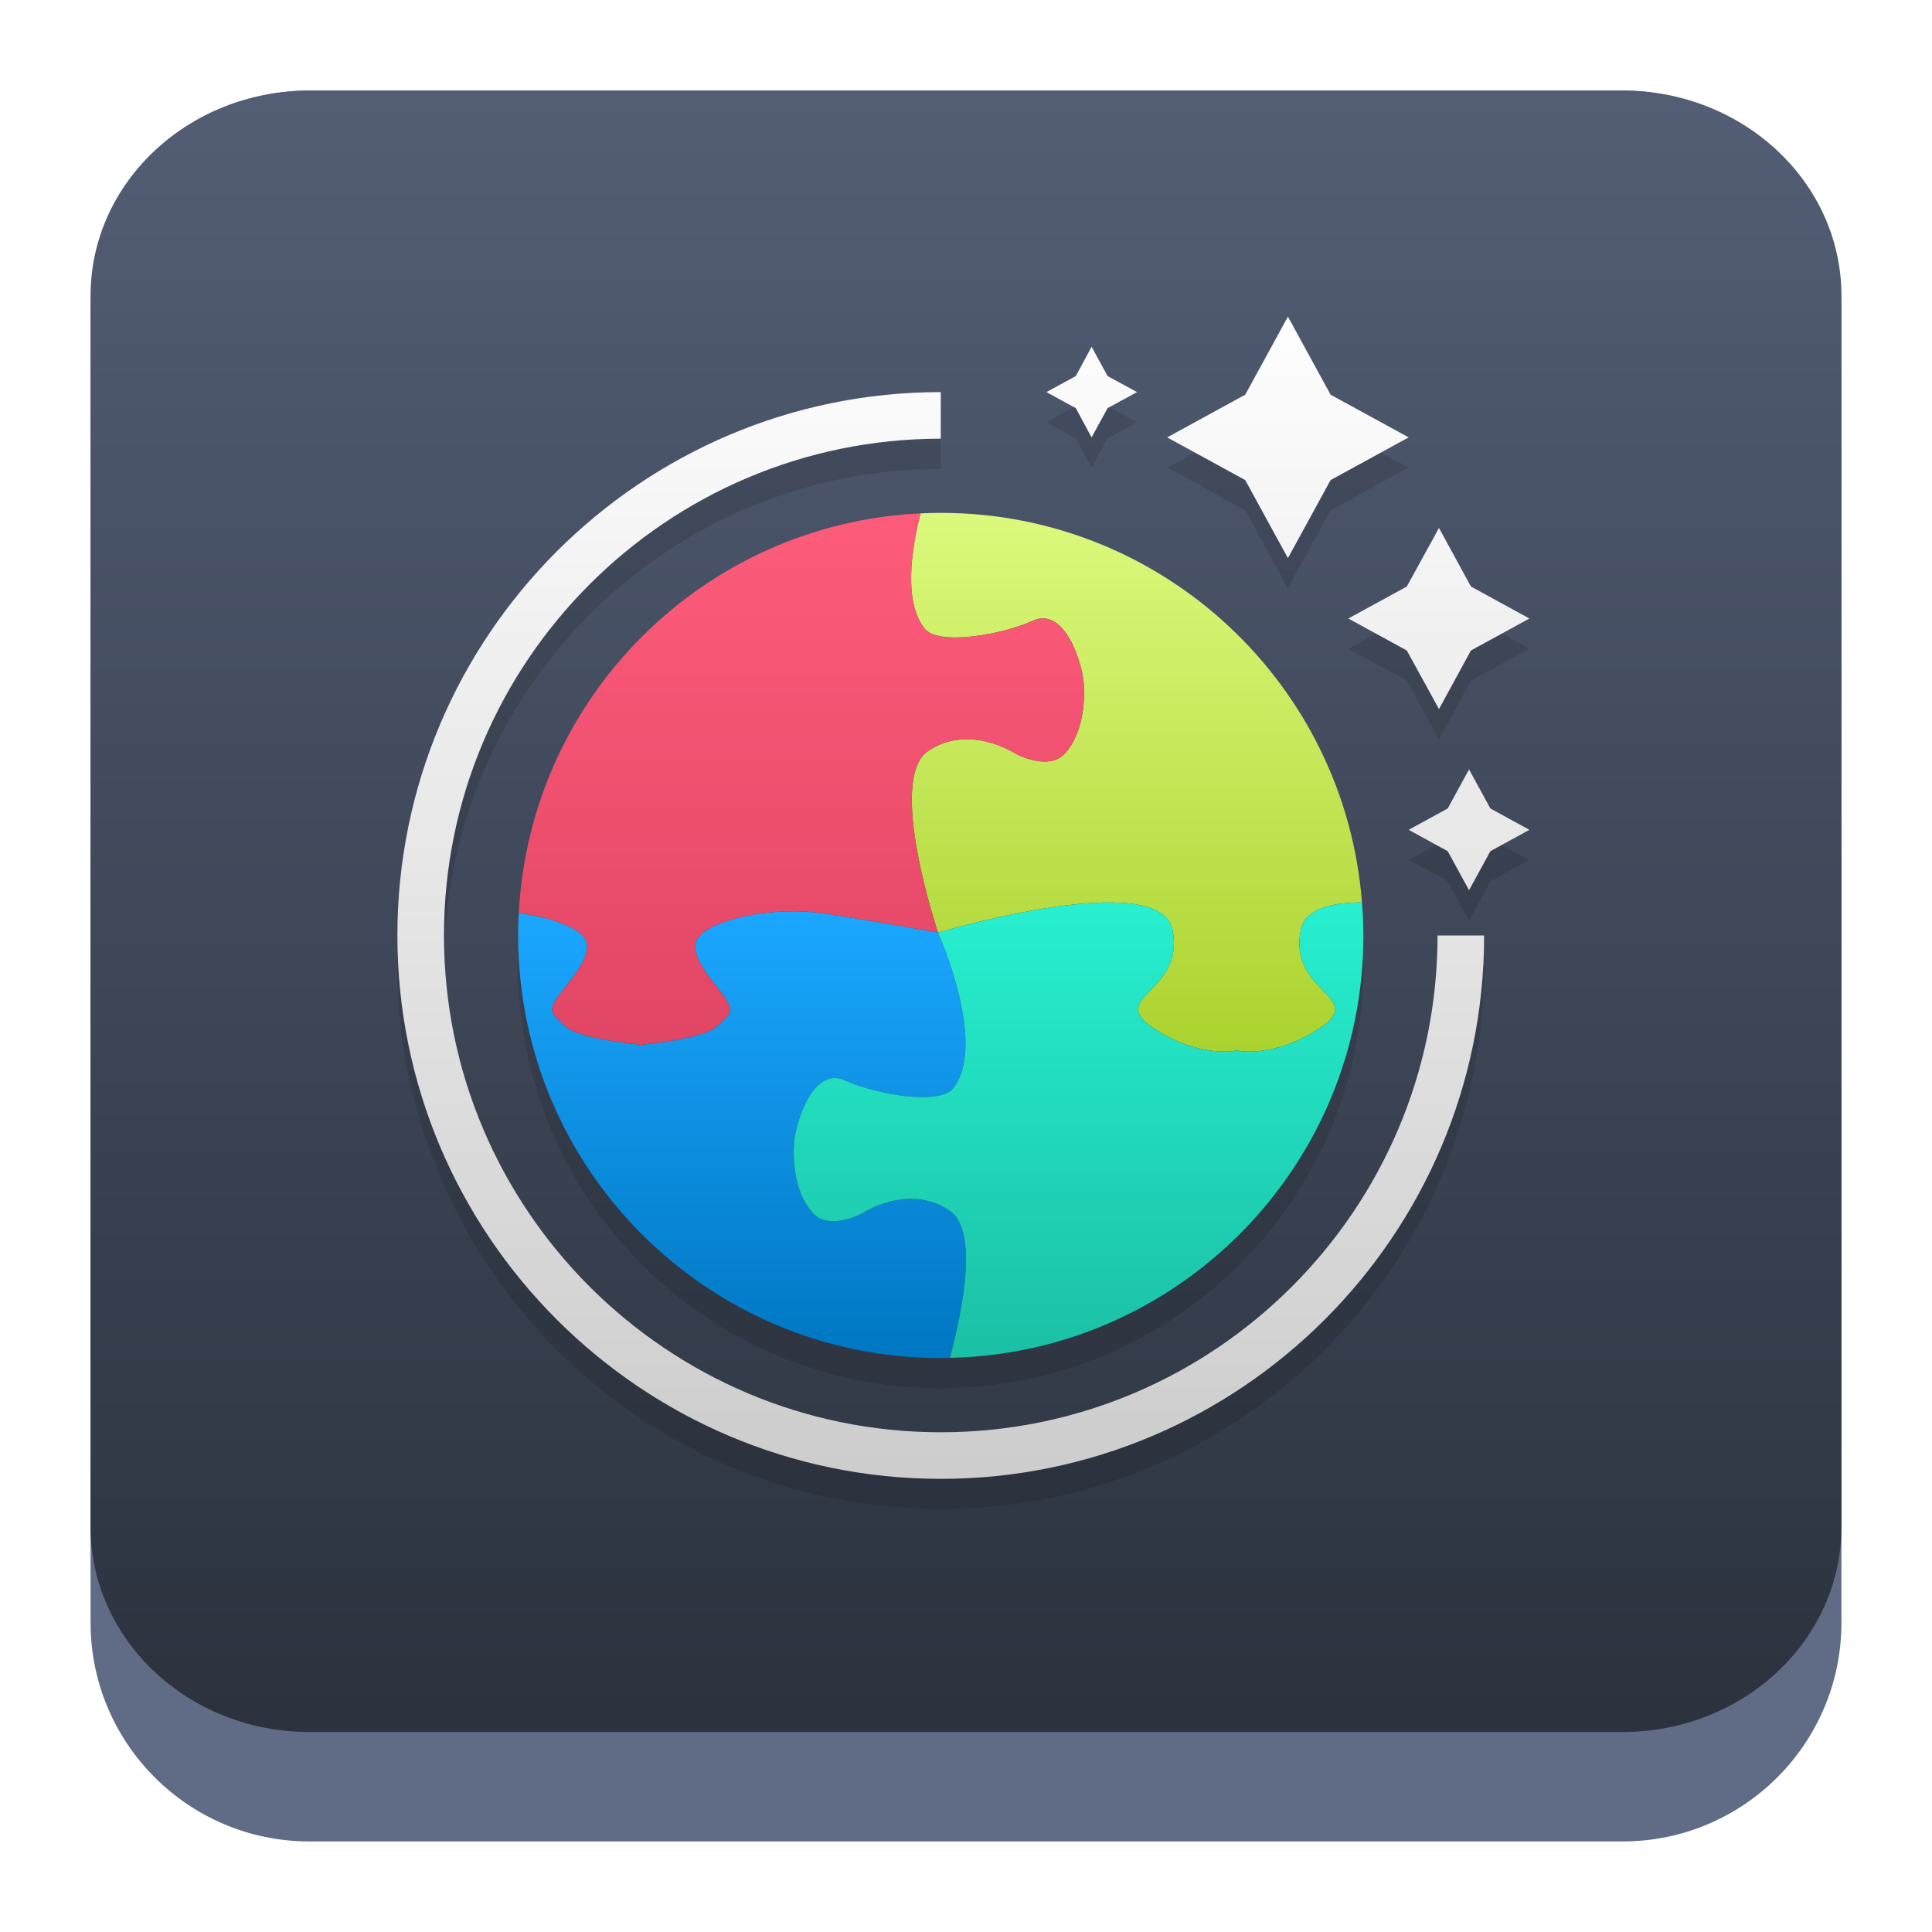 <?xml version="1.0" encoding="UTF-8" standalone="no"?>
<svg
   width="64"
   height="64"
   version="1"
   id="svg53"
   sodipodi:docname="photoflare.svg"
   inkscape:version="1.2.1 (9c6d41e410, 2022-07-14)"
   xmlns:inkscape="http://www.inkscape.org/namespaces/inkscape"
   xmlns:sodipodi="http://sodipodi.sourceforge.net/DTD/sodipodi-0.dtd"
   xmlns:xlink="http://www.w3.org/1999/xlink"
   xmlns="http://www.w3.org/2000/svg"
   xmlns:svg="http://www.w3.org/2000/svg">
  <sodipodi:namedview
     id="namedview55"
     pagecolor="#ffffff"
     bordercolor="#666666"
     borderopacity="1.0"
     inkscape:showpageshadow="2"
     inkscape:pageopacity="0.0"
     inkscape:pagecheckerboard="0"
     inkscape:deskcolor="#d1d1d1"
     showgrid="false"
     inkscape:zoom="3.6875"
     inkscape:cx="32"
     inkscape:cy="32.135593"
     inkscape:window-width="1920"
     inkscape:window-height="1008"
     inkscape:window-x="0"
     inkscape:window-y="0"
     inkscape:window-maximized="1"
     inkscape:current-layer="svg53" />
  <defs
     id="defs35">
    <linearGradient
       id="f"
       x1="26.678"
       x2="26.678"
       y1="35.381"
       y2="17.782"
       gradientUnits="userSpaceOnUse"
       gradientTransform="translate(-99.214,-19.812)">
      <stop
         stop-color="#e14664"
         offset="0"
         id="stop2" />
      <stop
         stop-color="#ff5c7b"
         offset="1"
         id="stop4" />
    </linearGradient>
    <linearGradient
       id="e"
       x1="37.2"
       x2="37.2"
       y1="36.124"
       y2="18.096"
       gradientUnits="userSpaceOnUse"
       gradientTransform="translate(-99.214,-19.812)">
      <stop
         stop-color="#aad22d"
         offset="0"
         id="stop7" />
      <stop
         stop-color="#dbf97c"
         offset="1"
         id="stop9" />
    </linearGradient>
    <linearGradient
       id="d"
       x1="23.688"
       x2="23.688"
       y1="45.978"
       y2="31.186"
       gradientUnits="userSpaceOnUse"
       gradientTransform="translate(-99.214,-19.812)">
      <stop
         stop-color="#0077c2"
         offset="0"
         id="stop12" />
      <stop
         stop-color="#1ba7ff"
         offset="1"
         id="stop14" />
    </linearGradient>
    <linearGradient
       id="g"
       x1="34.38"
       x2="34.38"
       y1="46.935"
       y2="30.814"
       gradientUnits="userSpaceOnUse"
       gradientTransform="translate(-99.214,-19.812)">
      <stop
         stop-color="#1abda2"
         offset="0"
         id="stop17" />
      <stop
         stop-color="#27f1d1"
         stop-opacity=".996"
         offset="1"
         id="stop19" />
    </linearGradient>
    <linearGradient
       id="c"
       x1="33.19"
       x2="33.19"
       y1="50.47"
       y2="11.676"
       gradientUnits="userSpaceOnUse"
       gradientTransform="translate(-99.214,-19.812)">
      <stop
         stop-color="#ccc"
         offset="0"
         id="stop22" />
      <stop
         stop-color="#fff"
         stop-opacity=".995"
         offset="1"
         id="stop24" />
    </linearGradient>
    <linearGradient
       id="a"
       x1="7.937"
       x2="7.937"
       y1="15.081"
       y2="1.852"
       gradientTransform="scale(3.78)"
       gradientUnits="userSpaceOnUse">
      <stop
         stop-color="#2e2e2e"
         offset="0"
         id="stop27" />
      <stop
         stop-color="#505050"
         offset="1"
         id="stop29" />
    </linearGradient>
    <filter
       id="b"
       x="-0.049"
       y="-0.047"
       width="1.097"
       height="1.095"
       color-interpolation-filters="sRGB">
      <feGaussianBlur
         stdDeviation=".76"
         id="feGaussianBlur32" />
    </filter>
    <linearGradient
       inkscape:collect="always"
       xlink:href="#linearGradient22063"
       id="linearGradient22065"
       x1="-14"
       y1="6"
       x2="-14"
       y2="-10"
       gradientUnits="userSpaceOnUse"
       gradientTransform="matrix(3.625,0,0,3.625,82.75,39.25)" />
    <linearGradient
       inkscape:collect="always"
       id="linearGradient22063">
      <stop
         style="stop-color:#292f3a;stop-opacity:1;"
         offset="0"
         id="stop22059" />
      <stop
         style="stop-color:#535e75;stop-opacity:1;"
         offset="1"
         id="stop22061" />
    </linearGradient>
    <linearGradient
       id="e-3"
       y1="543.8"
       y2="503.8"
       x2="0"
       gradientUnits="userSpaceOnUse"
       gradientTransform="matrix(1.469,0,0,1.469,-568.087,-738.871)">
      <stop
         stop-color="#2f3943"
         id="stop218" />
      <stop
         offset="1"
         stop-color="#808c9b"
         id="stop220" />
    </linearGradient>
    <linearGradient
       id="b-6"
       y1="540.8"
       y2="536.8"
       gradientUnits="userSpaceOnUse"
       x2="0">
      <stop
         stop-color="#2f3943"
         id="stop207" />
      <stop
         offset="1"
         stop-color="#4d5662"
         id="stop209" />
    </linearGradient>
    <linearGradient
       id="c-7"
       y1="537.8"
       y2="538.8"
       x2="0"
       gradientUnits="userSpaceOnUse">
      <stop
         stop-color="#197cf1"
         id="stop212" />
      <stop
         offset="1"
         stop-color="#21c9fb"
         id="stop214" />
    </linearGradient>
    <linearGradient
       id="linearGradient523"
       y1="540.8"
       y2="536.8"
       gradientUnits="userSpaceOnUse"
       x2="0">
      <stop
         stop-color="#2f3943"
         id="stop519" />
      <stop
         offset="1"
         stop-color="#4d5662"
         id="stop521" />
    </linearGradient>
    <linearGradient
       xlink:href="#c-7"
       id="d-5"
       y1="539.8"
       y2="538.8"
       gradientUnits="userSpaceOnUse"
       x2="0"
       gradientTransform="matrix(1.469,0,0,1.469,-568.087,-845.323)" />
    <linearGradient
       id="linearGradient530"
       y1="537.8"
       y2="538.8"
       x2="0"
       gradientUnits="userSpaceOnUse">
      <stop
         stop-color="#197cf1"
         id="stop526" />
      <stop
         offset="1"
         stop-color="#21c9fb"
         id="stop528" />
    </linearGradient>
    <filter
       id="b-3"
       x="-0.049"
       y="-0.047"
       width="1.097"
       height="1.095"
       color-interpolation-filters="sRGB">
      <feGaussianBlur
         stdDeviation=".76"
         id="feGaussianBlur32-6" />
    </filter>
    <linearGradient
       inkscape:collect="always"
       xlink:href="#c"
       id="linearGradient1121"
       gradientUnits="userSpaceOnUse"
       gradientTransform="translate(-0.836,-1.011)"
       x1="33.19"
       y1="50.47"
       x2="33.19"
       y2="11.676" />
    <linearGradient
       inkscape:collect="always"
       xlink:href="#d"
       id="linearGradient1123"
       gradientUnits="userSpaceOnUse"
       gradientTransform="translate(-0.836,-1.011)"
       x1="23.688"
       y1="45.978"
       x2="23.688"
       y2="31.186" />
    <linearGradient
       inkscape:collect="always"
       xlink:href="#e"
       id="linearGradient1125"
       gradientUnits="userSpaceOnUse"
       gradientTransform="translate(-0.836,-1.011)"
       x1="37.2"
       y1="36.124"
       x2="37.2"
       y2="18.096" />
    <linearGradient
       inkscape:collect="always"
       xlink:href="#f"
       id="linearGradient1127"
       gradientUnits="userSpaceOnUse"
       gradientTransform="translate(-0.836,-1.011)"
       x1="26.678"
       y1="35.381"
       x2="26.678"
       y2="17.782" />
    <linearGradient
       inkscape:collect="always"
       xlink:href="#g"
       id="linearGradient1129"
       gradientUnits="userSpaceOnUse"
       gradientTransform="translate(-0.836,-1.011)"
       x1="34.38"
       y1="46.935"
       x2="34.38"
       y2="30.814" />
  </defs>
  <path
     d="m 3,10.25 c 0,-4.004 3.246,-7.25 7.25,-7.25 h 43.5 c 4.004,0 7.25,3.246 7.25,7.25 v 43.5 c 0,4.004 -3.246,7.25 -7.25,7.25 H 10.25 C 6.246,61 3,57.754 3,53.75 Z"
     id="path736"
     style="fill:#606c86;fill-opacity:1;stroke-width:3.625" />
  <path
     d="M 3,9.797 C 3,6.043 6.246,3 10.25,3 h 43.5 c 4.004,0 7.25,3.043 7.25,6.797 v 40.781 c 0,3.754 -3.246,6.797 -7.25,6.797 H 10.25 c -4.004,0 -7.25,-3.043 -7.25,-6.797 z"
     id="path738"
     style="fill:url(#linearGradient22065);fill-opacity:1;stroke-width:3.625" />
  <path
     d="m 42.664,11.489 -1.414,2.586 -2.586,1.414 2.586,1.414 1.414,2.586 1.414,-2.586 2.586,-1.414 -2.586,-1.414 z m -6.504,1 -0.523,0.969 -0.973,0.531 0.973,0.531 0.523,0.969 0.531,-0.969 0.973,-0.531 -0.973,-0.531 z m -4.996,1.5 c -9.925,0 -18,8.075 -18,18 0,9.925 8.075,18 18,18 9.925,0 18,-8.075 18,-18 h -1.543 c 0,9.075 -7.381,16.457 -16.457,16.457 -9.076,0 -16.457,-7.381 -16.457,-16.457 0,-9.076 7.381,-16.457 16.457,-16.457 z m 0,4 c -0.224,0 -0.449,0.007 -0.67,0.018 -7.175,0.338 -12.937,6.076 -13.31,13.242 -0.014,0.245 -0.02,0.491 -0.02,0.74 0,7.732 6.267,14 14,14 0.1,0 0.201,-0.006 0.302,-0.008 7.592,-0.161 13.698,-6.362 13.698,-13.992 0,-0.37 -0.018,-0.735 -0.047,-1.098 -0.561,-7.218 -6.591,-12.902 -13.953,-12.902 z m 16.504,0.5 -1.066,1.941 -1.938,1.059 1.938,1.059 1.066,1.941 1.059,-1.941 1.937,-1.059 -1.937,-1.059 z m 0.996,8 -0.707,1.293 -1.293,0.707 1.293,0.707 0.707,1.293 0.707,-1.293 1.293,-0.707 -1.293,-0.707 z m -30.764,4.885 c 0.449,0.103 0.831,0.241 1.104,0.4 -0.273,-0.159 -0.655,-0.297 -1.104,-0.4 z m 1.525,1.156 z m 9.135,8.662 c 0,0 -0.275,0.15 -0.619,0.223 0.343,-0.073 0.62,-0.223 0.62,-0.223 z"
     filter="url(#b)"
     opacity="0.35"
     id="path41-0"
     style="filter:url(#b-3)" />
  <path
     d="m 42.664,10.489 -1.414,2.586 -2.586,1.414 2.586,1.414 1.414,2.586 1.414,-2.586 2.586,-1.414 -2.586,-1.414 z m -6.504,1 -0.523,0.969 -0.973,0.531 0.973,0.531 0.523,0.969 0.531,-0.969 0.973,-0.531 -0.973,-0.531 -0.53,-0.969 z m -4.996,1.5 c -9.925,0 -18,8.075 -18,18 0,9.925 8.075,18 18,18 9.925,0 18,-8.075 18,-18 h -1.543 c 0,9.075 -7.381,16.457 -16.457,16.457 -9.076,0 -16.457,-7.381 -16.457,-16.457 0,-9.076 7.381,-16.457 16.457,-16.457 z m 16.504,4.5 -1.066,1.941 -1.938,1.059 1.938,1.059 1.066,1.941 1.059,-1.941 1.937,-1.059 -1.937,-1.059 z m 0.996,8 -0.707,1.293 -1.293,0.707 1.293,0.707 0.707,1.293 0.707,-1.293 1.293,-0.707 -1.293,-0.707 z"
     fill="url(#c)"
     id="path43-9"
     style="fill:url(#linearGradient1121)" />
  <path
     d="m 31.074,30.894 c 0,0 -1.993,-0.367 -3.75,-0.63 -1.757,-0.262 -3.678,0.19 -4.17,0.761 -0.492,0.57 0.649,1.652 0.905,2.085 0.255,0.433 0.118,0.492 -0.335,0.905 -0.377,0.345 -1.911,0.534 -2.407,0.587 v 0.016 l -0.078,-0.008 -0.078,0.008 v -0.016 c -0.496,-0.053 -2.03,-0.242 -2.408,-0.587 -0.452,-0.413 -0.59,-0.472 -0.334,-0.905 0.256,-0.433 1.396,-1.514 0.905,-2.085 -0.3,-0.348 -1.136,-0.652 -2.14,-0.776 -0.013,0.245 -0.02,0.492 -0.02,0.74 0,7.732 6.268,14 14,14 0.101,0 0.201,-0.005 0.302,-0.007 0.415,-1.55 0.956,-4.21 0.005,-4.868 -1.364,-0.944 -2.911,0.079 -2.911,0.079 0,0 -1.101,0.603 -1.652,-0.026 -0.551,-0.63 -0.656,-1.626 -0.604,-2.308 0.053,-0.682 0.63,-2.544 1.679,-2.072 1.049,0.472 3.142,0.836 3.593,0.262 1.154,-1.468 -0.502,-5.155 -0.502,-5.155"
     fill="url(#d)"
     id="path45-3"
     style="fill:url(#linearGradient1123)" />
  <path
     d="m 31.074,30.894 c 0,0 7.347,-2.188 7.766,-0.09 0.42,2.098 -2.203,2.203 -0.63,3.252 1.249,0.832 2.296,0.806 2.677,0.76 v -0.026 c 0,0 0.029,0.007 0.078,0.015 0.05,-0.008 0.078,-0.015 0.078,-0.015 v 0.026 c 0.381,0.046 1.428,0.072 2.676,-0.76 1.574,-1.049 -1.049,-1.154 -0.63,-3.252 0.136,-0.674 0.965,-0.907 2.028,-0.912 -0.56,-7.218 -6.59,-12.903 -13.953,-12.903 -0.224,0 -0.447,0.007 -0.669,0.017 -0.31,1.21 -0.568,2.925 0.133,3.818 0.45,0.573 2.544,0.21 3.593,-0.263 1.05,-0.472 1.626,1.39 1.679,2.072 0.052,0.682 -0.053,1.679 -0.604,2.308 -0.55,0.63 -1.652,0.026 -1.652,0.026 0,0 -1.547,-1.023 -2.91,-0.079 -1.365,0.945 0.34,6.006 0.34,6.006"
     fill="url(#e)"
     id="path47-6"
     style="fill:url(#linearGradient1125)" />
  <path
     d="m 18.419,33.11 c -0.256,0.433 -0.118,0.492 0.334,0.905 0.378,0.345 1.912,0.534 2.408,0.587 v 0.016 l 0.078,-0.008 0.078,0.008 v -0.016 c 0.496,-0.053 2.03,-0.242 2.407,-0.587 0.453,-0.413 0.59,-0.472 0.335,-0.905 -0.256,-0.433 -1.397,-1.515 -0.905,-2.085 0.492,-0.57 2.413,-1.023 4.17,-0.76 1.757,0.262 3.75,0.629 3.75,0.629 0,0 -1.705,-5.062 -0.341,-6.006 1.364,-0.944 2.911,0.079 2.911,0.079 0,0 1.102,0.603 1.652,-0.026 0.551,-0.63 0.656,-1.626 0.604,-2.308 -0.053,-0.682 -0.63,-2.544 -1.679,-2.072 -1.049,0.472 -3.142,0.836 -3.593,0.262 -0.701,-0.892 -0.443,-2.608 -0.133,-3.817 -7.175,0.338 -12.938,6.076 -13.31,13.243 1.004,0.124 1.839,0.428 2.14,0.776 0.491,0.57 -0.65,1.653 -0.906,2.085"
     fill="url(#f)"
     id="path49-0"
     style="fill:url(#linearGradient1127)" />
  <path
     d="m 45.164,30.989 c 0,-0.37 -0.019,-0.735 -0.047,-1.097 -1.063,0.005 -1.892,0.237 -2.027,0.912 -0.42,2.098 2.203,2.203 0.63,3.252 -1.249,0.832 -2.296,0.806 -2.677,0.76 v -0.025 l -0.078,0.014 -0.078,-0.014 v 0.025 c -0.381,0.046 -1.429,0.072 -2.676,-0.76 -1.574,-1.05 1.049,-1.154 0.63,-3.252 -0.42,-2.098 -7.767,0.09 -7.767,0.09 0,0 1.656,3.687 0.502,5.155 -0.45,0.574 -2.544,0.21 -3.593,-0.262 -1.049,-0.472 -1.626,1.39 -1.679,2.072 -0.052,0.682 0.053,1.678 0.604,2.307 0.55,0.63 1.652,0.027 1.652,0.027 0,0 1.547,-1.023 2.91,-0.079 0.952,0.659 0.411,3.317 -0.004,4.867 7.592,-0.161 13.698,-6.361 13.698,-13.992"
     fill="url(#g)"
     id="path51-6"
     style="fill:url(#linearGradient1129)" />
</svg>
